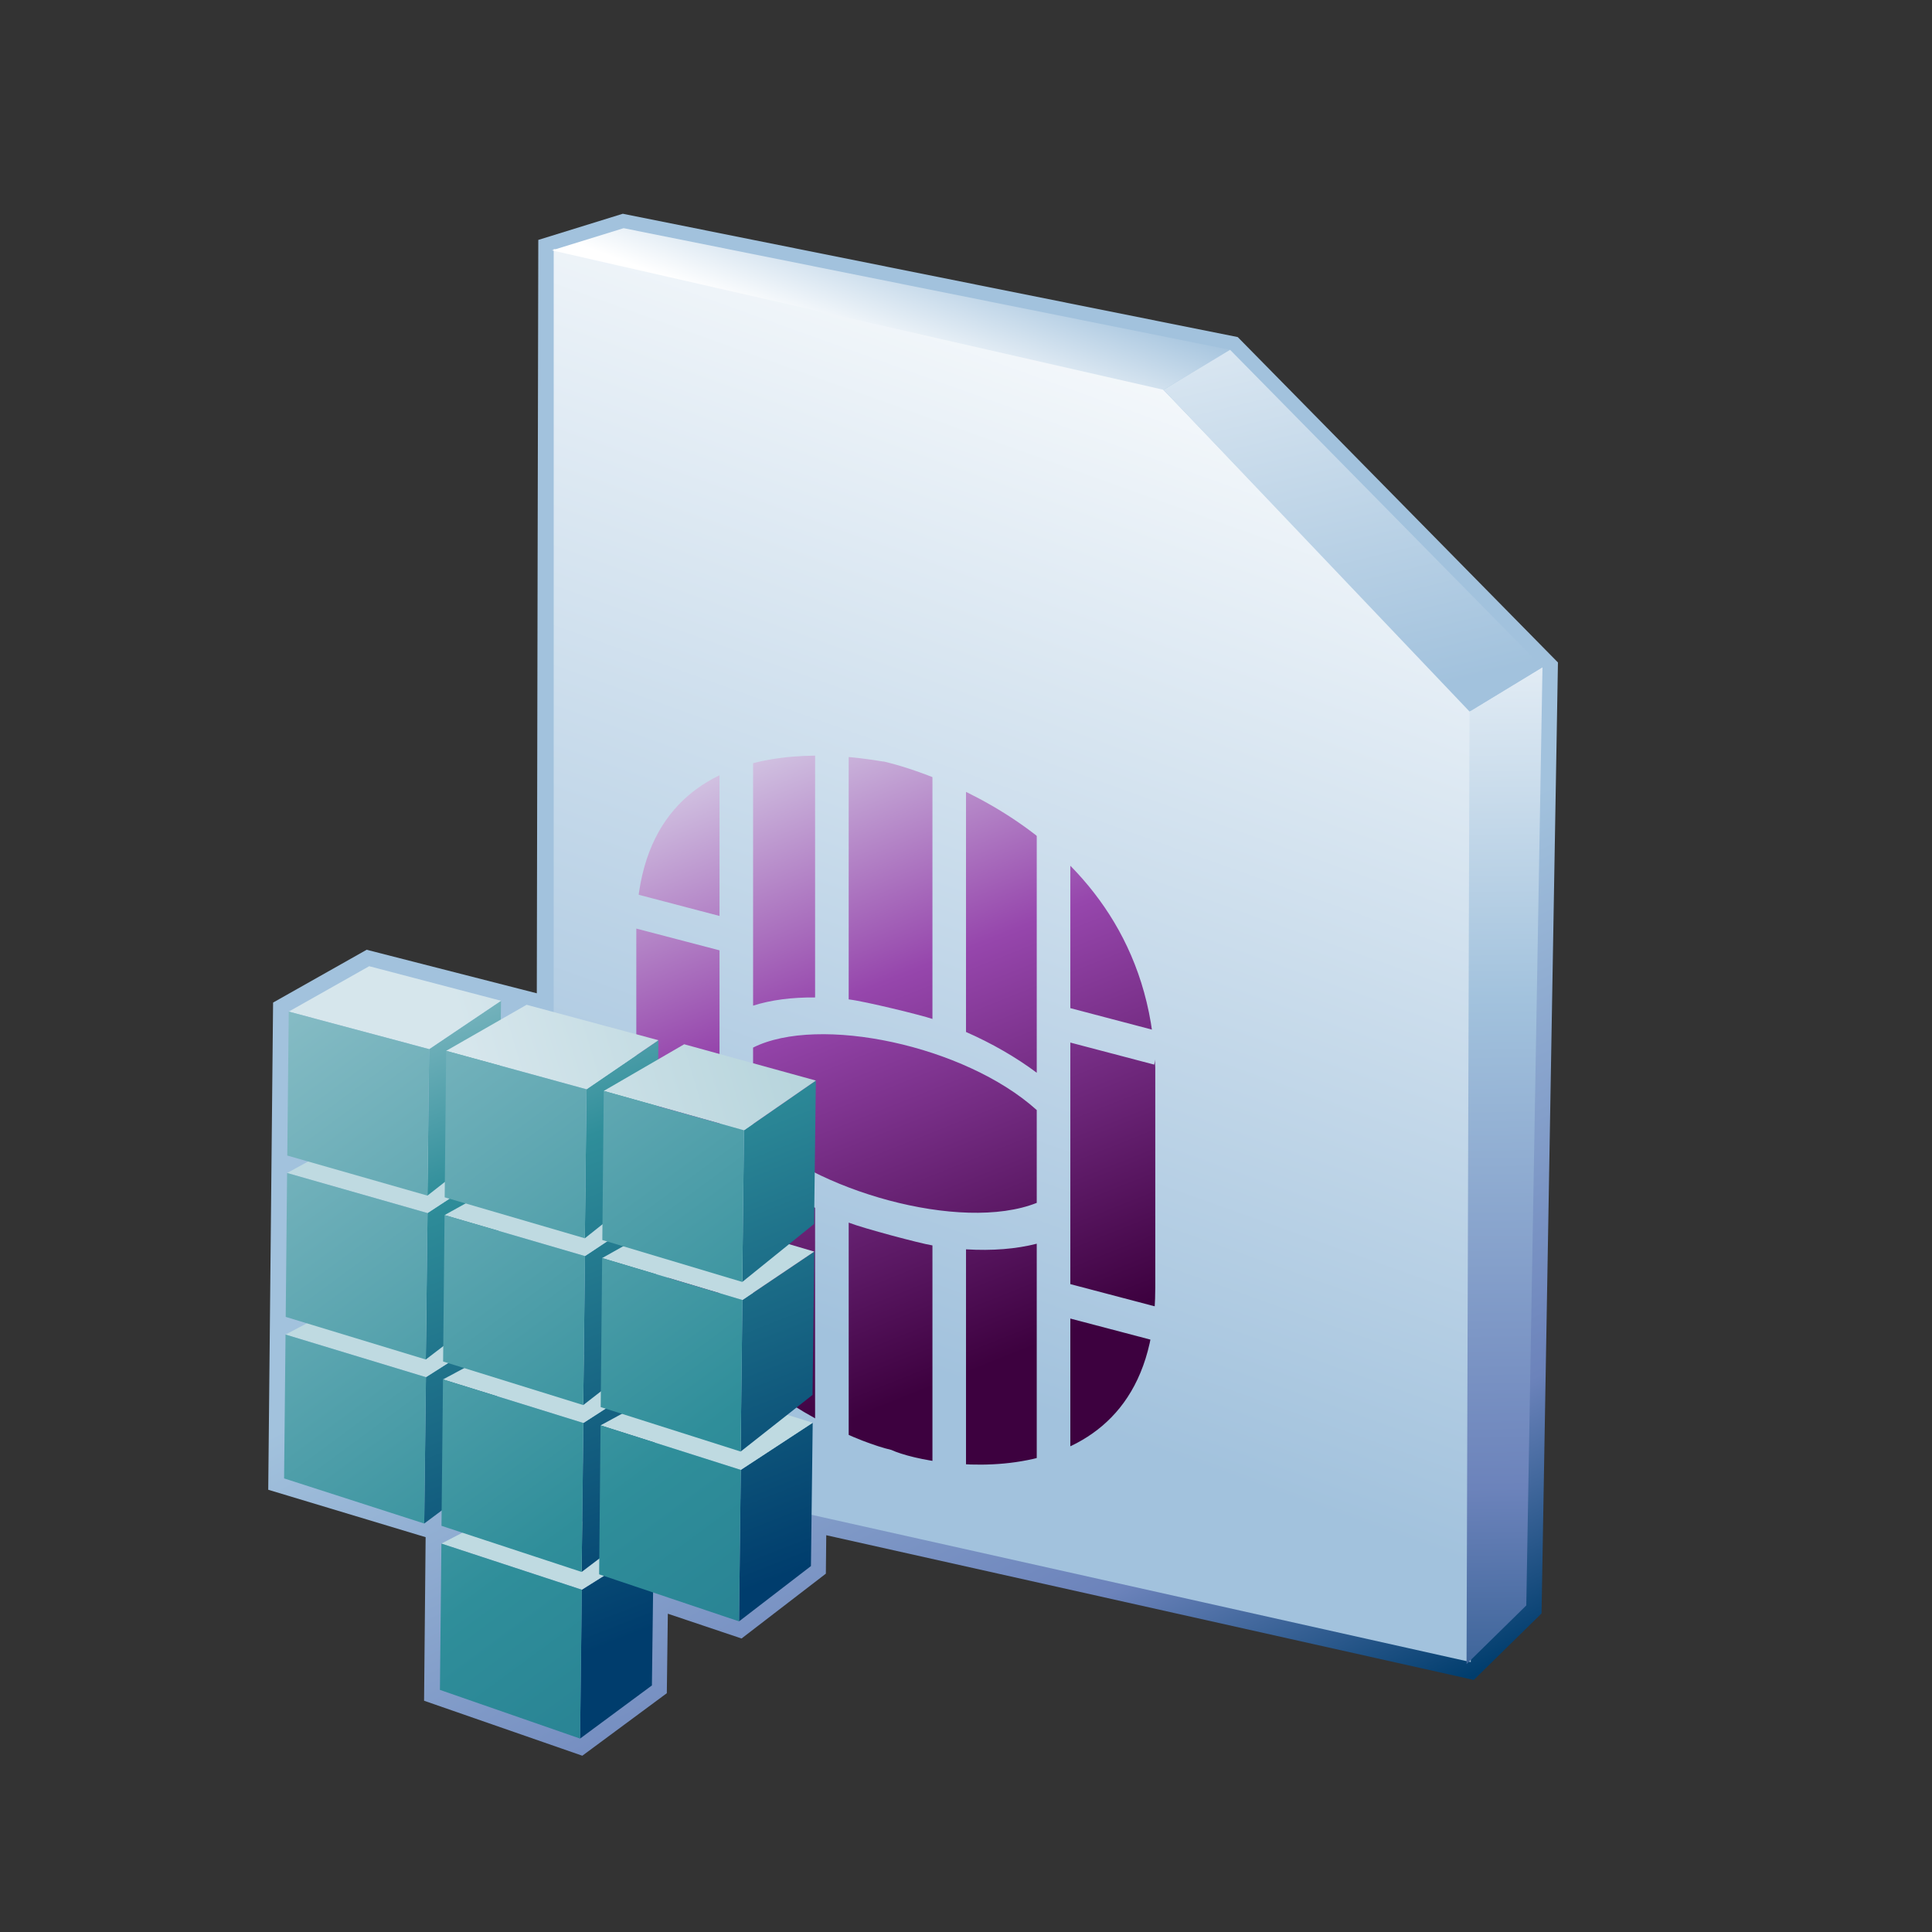 <?xml version="1.0" encoding="UTF-8"?>
<!DOCTYPE svg PUBLIC "-//W3C//DTD SVG 1.1 Tiny//EN" "http://www.w3.org/Graphics/SVG/1.1/DTD/svg11-tiny.dtd">
<svg width="100%" height="100%" viewBox="0 0 88.001 88.002">
<rect x="0" y="0" width="88.001" height="88.002" fill="#333333" stroke="none"/>
<linearGradient id="_31" gradientUnits="userSpaceOnUse" x1="40.42" y1="46.72" x2="58.03" y2="81.4">
<stop stop-color="#A2C2DD" offset="0.1"/>
<stop stop-color="#6C83BB" offset="0.71"/>
<stop stop-color="#003D6D" offset="0.99"/>
</linearGradient>
<path fill="url(#_31)" d="M56.378,15.354l-28.01-5.618l-3.849,1.192c0,0-0.058,26.565-0.068,34.316l-7.75-1.983 l-4.262,2.405l-0.221,22.191l7.169,2.16l-0.071,7.45l7.208,2.505l3.849-2.848l0.046-3.621l3.358,1.129l3.84-2.953l0.018-1.751 L67.13,76.52l3.086-3.029l0.747-43.316L56.378,15.354z"/>
<linearGradient id="_32" gradientUnits="userSpaceOnUse" x1="58.31" y1="9.53" x2="39.64" y2="61.52">
<stop stop-color="#FFFFFF" offset="0.05"/>
<stop stop-color="#A2C2DD" offset="1"/>
</linearGradient>
<polygon fill="url(#_32)" points="66.993,32.354 66.993,75.707 25.221,66.373 25.221,11.338 52.737,17.486 "/>
<linearGradient id="_33" gradientUnits="userSpaceOnUse" x1="32.87" y1="30.69" x2="46.2" y2="64.03">
<stop stop-color="#E6EEF4" offset="0"/>
<stop stop-color="#9646AC" offset="0.44"/>
<stop stop-color="#3D013F" offset="0.94"/>
</linearGradient>
<path fill="url(#_33)" d="M52.621,58.693c0,9.869-10.149,8.211-12.022,7.35 c-2.881-0.682-11.616-5.004-11.616-13.557V42.418c0-10.297,11.059-7.697,11.285-7.729 c0,0,11.985,2.594,12.354,13.936V58.693z"/>
<path fill="url(#_32)" d="M48.753,47.488l3.818,1.004l0.333-1.48l-4.151-1.092v-8.988l-1.53-0.061v11.992 c-0.937-0.701-2.028-1.332-3.222-1.857V35.141l-1.529-0.061v11.332c-0.48-0.166-3.066-0.803-3.815-0.891V34.279 l-1.53-0.061v11.215c-1.056-0.01-2.012,0.115-2.824,0.373v-12.67l-1.53-0.061v8.646l-3.821-1.002l-0.333,1.482 l4.154,1.086v21.064l1.53,0.061V53.24c0.814,0.654,1.771,1.254,2.824,1.775v10.482l1.53,0.061v-9.869 c0.68,0.264,3.253,0.949,3.815,1.039v10.176l1.529,0.059V56.906c1.197,0.072,2.289-0.016,3.222-0.256v11.5 l1.53,0.061v-8.152l3.818,1.004l0.333-1.48l-4.151-1.092V47.488z M34.302,51.471v-3.754 c2.981-1.502,9.644-0.107,12.921,2.846v4.227C43.774,56.162,37.009,54.221,34.302,51.471z"/>
<linearGradient id="_35" gradientUnits="userSpaceOnUse" x1="68.23" y1="23.29" x2="68.87" y2="86.8">
<stop stop-color="#FFFFFF" offset="0"/>
<stop stop-color="#A2C2DD" offset="0.35"/>
<stop stop-color="#6C83BB" offset="0.7"/>
<stop stop-color="#003D6D" offset="1"/>
</linearGradient>
<polygon fill="url(#_35)" points="66.8,75.799 69.521,73.127 70.259,30.391 66.936,32.41 "/>
<linearGradient id="_36" gradientUnits="userSpaceOnUse" x1="39.59" y1="16.37" x2="41.83" y2="10.3">
<stop stop-color="#FFFFFF" offset="0.05"/>
<stop stop-color="#A2C2DD" offset="1"/>
</linearGradient>
<polygon fill="url(#_36)" points="56.03,15.934 28.406,10.393 25.138,11.404 52.994,17.754 "/>
<linearGradient id="_37" gradientUnits="userSpaceOnUse" x1="55.39" y1="-1.62" x2="63.49" y2="31.74">
<stop stop-color="#FFFFFF" offset="0.15"/>
<stop stop-color="#A2C2DD" offset="1"/>
</linearGradient>
<polygon fill="url(#_37)" points="52.994,17.754 66.936,32.41 70.259,30.391 56.03,15.934 "/>
<linearGradient id="_38" gradientUnits="userSpaceOnUse" x1="13.06" y1="36.48" x2="29.07" y2="77.23">
<stop stop-color="#E6EEF4" offset="0"/>
<stop stop-color="#2F8E9A" offset="0.44"/>
<stop stop-color="#003D6D" offset="0.94"/>
</linearGradient>
<polygon fill="url(#_38)" points="26.501,72.41 29.775,70.355 29.694,76.77 26.422,79.191 "/>
<polygon fill="#BFDAE1" points="20.105,70.309 23.77,68.412 29.775,70.355 26.501,72.41 "/>
<linearGradient id="_39" gradientUnits="userSpaceOnUse" x1="-11.6" y1="27.44" x2="64.41" y2="130.45">
<stop stop-color="#E6EEF4" offset="0"/>
<stop stop-color="#2F8E9A" offset="0.44"/>
<stop stop-color="#003D6D" offset="0.94"/>
</linearGradient>
<polygon fill="url(#_39)" points="26.501,72.41 26.422,79.191 20.038,76.973 20.105,70.309 "/>
<polygon fill="url(#_38)" points="19.401,62.729 22.676,60.646 22.596,66.952 19.323,69.396 "/>
<polygon fill="#BFDAE1" points="13.006,60.788 16.671,58.854 22.676,60.646 19.401,62.729 "/>
<polygon fill="url(#_39)" points="19.401,62.729 19.323,69.396 12.94,67.34 13.006,60.788 "/>
<polygon fill="url(#_38)" points="26.572,64.816 29.848,62.702 29.766,69.119 26.493,71.601 "/>
<polygon fill="#BFDAE1" points="20.178,62.832 23.842,60.869 29.848,62.702 26.572,64.816 "/>
<polygon fill="url(#_39)" points="26.572,64.816 26.493,71.601 20.109,69.5 20.178,62.832 "/>
<polygon fill="url(#_38)" points="33.742,66.952 37.018,64.805 36.938,71.333 33.663,73.852 "/>
<polygon fill="#BFDAE1" points="27.355,64.924 31.02,62.934 37.018,64.805 33.742,66.952 "/>
<polygon fill="url(#_39)" points="33.742,66.952 33.663,73.852 27.29,71.709 27.355,64.924 "/>
<polygon fill="url(#_38)" points="19.474,55.254 22.749,53.11 22.668,59.42 19.395,61.924 "/>
<polygon fill="#BFDAE1" points="13.077,53.429 16.743,51.427 22.749,53.11 19.474,55.254 "/>
<polygon fill="url(#_39)" points="19.474,55.254 19.395,61.924 13.014,59.983 13.077,53.429 "/>
<polygon fill="url(#_38)" points="26.645,57.213 29.919,55.04 29.839,61.457 26.566,64 "/>
<polygon fill="#BFDAE1" points="20.249,55.346 23.914,53.315 29.919,55.04 26.645,57.213 "/>
<polygon fill="url(#_39)" points="26.645,57.213 26.566,64 20.183,62.016 20.249,55.346 "/>
<polygon fill="url(#_38)" points="33.816,59.214 37.09,57.009 37.01,63.537 33.736,66.117 "/>
<polygon fill="#BFDAE1" points="27.427,57.304 31.092,55.246 37.09,57.009 33.816,59.214 "/>
<polygon fill="url(#_39)" points="33.816,59.214 33.736,66.117 27.361,64.091 27.427,57.304 "/>
<polygon fill="url(#_38)" points="19.548,47.787 22.821,45.584 22.741,51.895 19.469,54.459 "/>
<linearGradient id="_53" gradientUnits="userSpaceOnUse" x1="20.57" y1="45.18" x2="96.7" y2="22.31">
<stop stop-color="#D6E6EC" offset="0"/>
<stop stop-color="#298595" offset="1"/>
</linearGradient>
<polygon fill="url(#_53)" points="13.152,46.078 16.816,44.01 22.821,45.584 19.548,47.787 "/>
<polygon fill="url(#_39)" points="19.548,47.787 19.469,54.459 13.086,52.634 13.152,46.078 "/>
<polygon fill="url(#_38)" points="26.716,49.616 29.991,47.381 29.91,53.802 26.639,56.403 "/>
<polygon fill="url(#_53)" points="20.322,47.865 23.986,45.767 29.991,47.381 26.716,49.616 "/>
<polygon fill="url(#_39)" points="26.716,49.616 26.639,56.403 20.255,54.537 20.322,47.865 "/>
<polygon fill="url(#_38)" points="33.888,51.484 37.162,49.218 37.081,55.75 33.81,58.392 "/>
<polygon fill="url(#_53)" points="27.5,49.691 31.164,47.565 37.162,49.218 33.888,51.484 "/>
<polygon fill="url(#_39)" points="33.888,51.484 33.81,58.392 27.435,56.482 27.5,49.691 "/>
</svg>